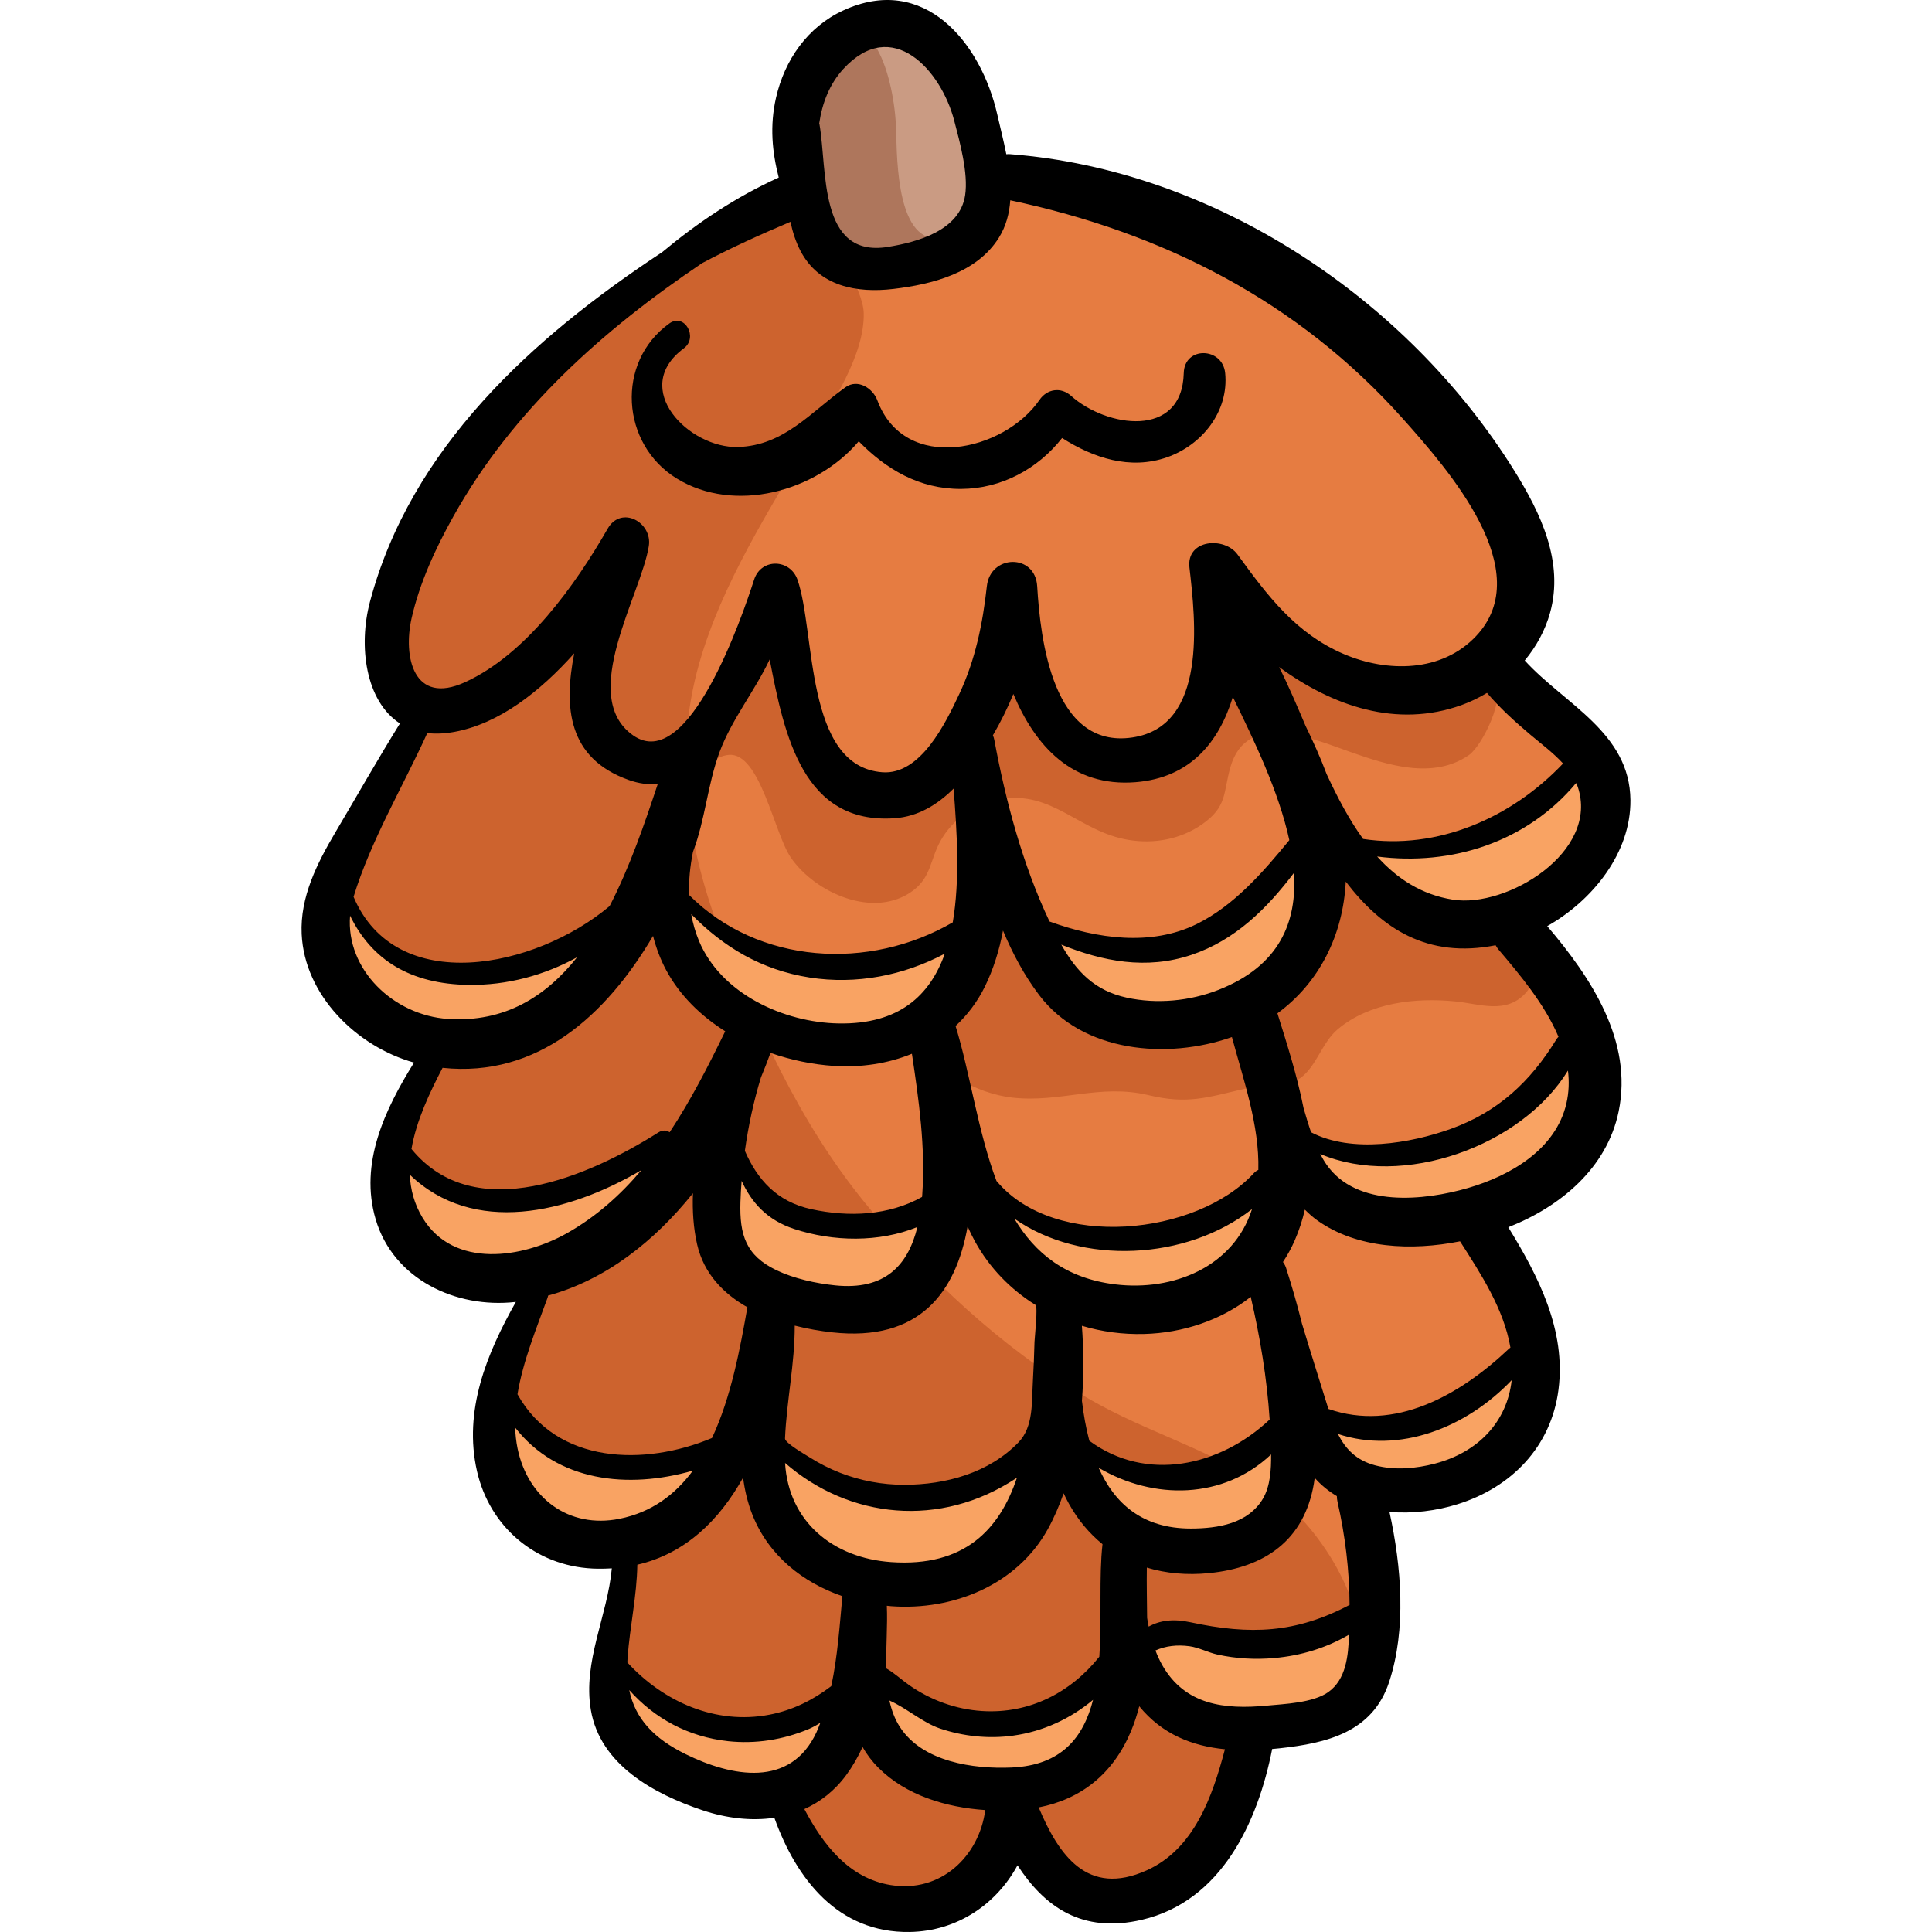 <?xml version="1.0" encoding="iso-8859-1"?>
<!-- Generator: Adobe Illustrator 19.0.0, SVG Export Plug-In . SVG Version: 6.00 Build 0)  -->
<svg version="1.1" id="Capa_1" xmlns="http://www.w3.org/2000/svg" xmlns:xlink="http://www.w3.org/1999/xlink" x="0px" y="0px"
	 viewBox="0 0 512 512" style="enable-background:new 0 0 512 512;" xml:space="preserve">
<path style="fill:#E67C41;" d="M208.426,52.106c-9.62,1.95-20.829,11.436-28.953,16.912c-14.598,9.838-28.669,22.236-40.74,34.961
	c-13.935,14.69-25.47,27.531-31.618,47.14c-2.051,6.542-3.249,12.549-1.939,19.382c0.839,4.379,5.116,8.681,5.722,12.298
	c0.637,3.799-2.558,8.802-4.456,11.848c-4.787,7.683-9.65,14.773-13.201,23.215c-5.477,13.018-7.787,27.126-0.944,40.175
	c4.053,7.728,13.893,10.237,17.243,18.165c4.772,11.294-3.21,22.334-4.857,32.939c-1.651,10.631,1.958,23.231,12.725,27.771
	c6.965,2.937,16.921-2.691,22.694,0.056c7.422,3.532-4.81,19.056-6.289,23.978c-3.589,11.942-2.752,24.388,3.699,35.044
	c5.177,8.551,10.525,8.928,19.673,9.405c7.083,0.369,8.283,1.362,8.784,8.124c0.753,10.154-4.783,20.488-4.988,31.037
	c-0.197,10.151,6.081,18.132,13.38,24.581c8.349,7.376,17.372,9.223,27.683,6.309c10.344-2.924,9.992,4.71,13.631,13.145
	c4.066,9.426,11.77,17.51,22.757,17.154c11.933-0.387,19.454-15.266,27.5-22.418c6.804,12.644,20.354,22.728,34.516,18.09
	c11.57-3.789,17.444-9.848,22.574-20.979c2.997-6.503,4.42-17.659,10.001-21.704c8.454-6.128,23.752-2.099,29.967-12.611
	c6.112-10.337,2.184-28.436,1.319-39.631c-0.9-11.634,3.452-10.892,13.647-11.074c12.53-0.224,17.629-10.155,24.143-20.32
	c5.697-8.889,7.751-17.858,4.222-28.283c-2.362-6.978-10.112-13.784-9.887-21.327c0.314-10.534,15.2-11.965,20.359-19.934
	c5.772-8.916,7.101-23.11,2.706-32.701c-3.915-8.544-20.438-17.933-17.412-28.108c2.857-9.609,16.586-12.724,20.937-22.243
	c4.823-10.55,1.061-21.048-7.792-28.278c-9.555-7.803-26.091-13.169-18.818-27.483c3.551-6.989,6.717-9.548,4.514-17.589
	c-1.969-7.188-5.42-13.57-10.098-19.261c-15.359-18.683-31.23-37.629-50.441-52.463C308.562,52.851,252.81,30.989,208.426,52.106z"
	/>
<g>
	<path style="fill:#CD632E;" d="M200.204,57.342c-15.209,4.696-24.483,13.502-36.624,22.869
		c-12.273,9.469-24.135,19.466-34.603,30.935c-13.304,14.578-23.026,31.284-25.996,51.257c-1.622,10.91,0.761,14.981,4.911,24.2
		c3.223,7.161-1.859,13.395-5.904,20.517c-8.436,14.849-25.32,37.629-10.739,53.667c7.694,8.463,23.051,10.537,18.666,24.542
		c-3.04,9.712-6.068,14.221-6.083,24.715c-0.014,9.881,0.975,16.154,8.635,23.02c5.656,5.069,10.813,7.003,17.982,6.737
		c2.756-0.103,8.857-2.823,10.771,1.381c1.98,4.348-6.511,17.532-7.972,21.861c-3.013,8.933-3.66,19.305-1.856,28.626
		c1.751,9.052,8.219,16.823,17.143,20.149c4.634,1.727,15.855-4.838,18.95-1.681c2.118,2.161-0.522,7.056-0.929,9.337
		c-1.685,9.442-3.845,19.435-4.696,28.94c-1.431,15.99,14.738,25.162,28.9,26.62c3.197,0.329,9.328-0.464,12.118,1.194
		c3.435,2.042,6.375,9.367,8.518,12.578c7.036,10.545,15.563,19.664,28.926,17.464c7.597-1.251,13.839-5.946,18.002-12.269
		c3.471-5.273,5.098-14.897,12.984-12.131c11.125,3.902,10.658,23.208,24.515,23.928c17.672,0.917,32.215-26.08,36.191-39.63
		c1.451-4.945,0.04-7.063,6.688-8.548c3.125-0.698,6.274,1.247,10.185-0.152c4.82-1.724,7.963-4.275,9.836-8.865
		c7.146-17.517-6.016-40.225-18.911-50.978c-14.228-11.863-32.332-16.584-48.354-25.302c-22.692-12.348-42.085-30.245-58.936-49.631
		c-18.638-21.441-30.195-46.415-40.565-72.675c-9.451-23.933-13.848-48.989-6.652-74.246c6.029-21.162,18.613-40.686,29.644-59.488
		c5.471-9.326,14.193-22.122,13.947-33.299c-0.143-6.501-8.535-19.366-12.905-24.625C207.823,48.524,198.211,55.205,200.204,57.342z
		"/>
	<path style="fill:#CD632E;" d="M180.126,220.638c-0.267-6.706,5.409-19.949,13.033-20.591c8.273-0.697,11.995,20.749,16.401,27.193
		c6.454,9.439,22.137,16.418,32.383,8.792c4.791-3.566,4.59-8.233,7.212-13.023c3.312-6.049,9.254-9.93,15.963-11.174
		c13.699-2.541,20.85,8.655,34.087,10.773c6.686,1.07,13.574-0.177,19.193-4.036c6.953-4.775,5.724-8.54,7.691-15.318
		c4.375-15.076,21.643-7.537,32.028-3.885c9.525,3.35,21.693,7.311,31.168,0.728c3.492-2.426,10.1-15.661,6.636-19.664
		c-3.583-4.139-13.059,1.969-17.496,2.396c-7.129,0.686-15.293-0.903-21.928-3.685c-6.472-2.713-10.391-10.119-17.157-12.087
		c-7.31-2.126-15.643,3.283-19.428,9.414c-6.855,11.105-7.91,26.613-24.2,28.66c-11.89,1.493-17.153-11.371-18.855-20.902
		c-1.742-9.753-4.229-16.723-13.772-6.568c-6.564,6.985-7.301,19.251-14.244,25.397c-4.061,3.595-18.145,10.137-23.688,8.891
		c-12.161-2.734-12.062-20.433-13.547-30.095c-1.381-8.982-4.607-18.007-13.821-8.991
		C188.607,181.844,184.629,200.059,180.126,220.638z"/>
	<path style="fill:#CD632E;" d="M352.123,225.994c3.77,37.206-39.005,53.589-68.775,40.212c-7.03-3.159-10.751-20.283-16.333-20.732
		c-8.634-0.695-22.371,20.456-21.805,27.796c0.81,10.488,14.06,16.568,22.97,17.597c12.783,1.476,23.239-3.758,36.255-0.629
		c10.259,2.466,15.37,0.617,25.284-1.676c4.825-1.116,10.84,0.124,15.02-2.967c4.154-3.072,5.637-9.372,9.795-12.851
		c8.44-7.063,20.581-8.433,31.227-7.348c6.496,0.662,13.457,3.471,18.629-2.324c2.708-3.034,4.44-9.818,1.277-13.054
		c-6.231-6.373-23.861-3.076-31.796-5.225C364.291,242.197,361.481,232.346,352.123,225.994z"/>
</g>
<g>
	<path style="fill:#F9A363;" d="M88.414,239.455c-2.136,1.843-1.335,7.749-1.201,10.277c0.254,4.802,2.588,10.041,4.667,14.302
		c5.064,10.382,14.875,13.612,25.979,14.046c12.912,0.505,24.968-6.709,34.358-14.837c3.764-3.258,17.739-17.027,5.579-16.793
		c-4.365,0.084-9.327,4.722-13.292,6.484c-3.993,1.774-7.743,2.592-11.997,3.258c-6.836,1.071-16.699,2.745-23.308,0.221
		c-6.026-2.301-9.811-8.09-13.474-13.062C94.276,241.387,91.072,237.231,88.414,239.455z"/>
	<path style="fill:#F9A363;" d="M176.397,244.594c5.726,14.844,18.741,26.484,34.653,28.229c7.843,0.86,16.186,0.607,23.97-0.759
		c8.744-1.535,18.947-10.741,21.719-19.176c3.021-9.192-11.465-3.026-15.363-1.533c-9.531,3.65-18.755,6.373-29.137,5.389
		c-8.239-0.78-16.443-4.225-22.871-9.357c-2.247-1.794-4.392-4.058-6.852-5.557C179.046,239.717,174.976,241.585,176.397,244.594z"
		/>
	<path style="fill:#F9A363;" d="M273.56,250.451c2.332,5.778,3.773,11.322,9.105,15.386c5.461,4.162,12.424,7.256,19.307,7.269
		c9.883,0.018,21.558-4.585,29.774-9.916c9.063-5.88,15.578-13.112,17.363-23.938c0.685-4.157,1.399-12.873-5.394-11.208
		c-3.036,0.745-5.159,3.807-7.43,5.765c-3.946,3.402-8.363,6.237-12.709,9.089c-7.218,4.736-13.987,8.467-22.823,8.05
		C292.078,250.539,281.651,244.614,273.56,250.451z"/>
	<path style="fill:#F9A363;" d="M362.737,225.428c3.474,1.223,8.113,0.528,11.73-0.022c8.52-1.296,18.084-3.371,25.9-7.114
		c6.461-3.094,8.908-8.42,13.987-12.865c4.449-3.894,8.015-4.223,7.737,2.417c-0.587,14.022-5.277,28.729-20.185,32.873
		c-9.514,2.645-20.586,2.717-29.865-0.857C368.825,238.621,355.31,229.58,362.737,225.428z"/>
	<path style="fill:#F9A363;" d="M336.916,311.943c-7.431,6.666-18.911,12.306-28.751,14.146c-6.371,1.192-13.024,0.664-19.423,0.217
		c-3.362-0.235-6.74,0.003-10.023-0.805c-3.532-0.869-6.499-2.788-9.755-4.279c-2.519-1.154-5.401-2.744-7.79-0.75
		c-2.659,2.22-1.299,6.282,0.365,8.78c6.041,9.069,20.789,13.168,30.946,13.986c11.85,0.955,25.748-2.318,35.09-9.859
		c3.645-2.942,7.009-6.924,8.38-11.502C336.578,319.801,337.489,315.569,336.916,311.943z"/>
	<path style="fill:#F9A363;" d="M350.492,305.022c3.825,1.175,8.454,0.834,12.395,0.813c8.833-0.046,16.78-1.424,25.01-4.68
		c8.03-3.177,13.475-9.186,19.791-14.774c2.886-2.553,11.477-9.915,11.739-2.168c0.239,7.051-4.1,17.088-7.986,22.798
		c-6.523,9.583-17.86,13.843-28.867,15.573c-8.611,1.353-21.401,1.723-29.158-3.104c-2.212-1.376-6.341-4.83-7.244-7.502
		C345.168,309.009,347.437,306.385,350.492,305.022z"/>
	<path style="fill:#F9A363;" d="M250.933,321.792c-8.507,10.807-20.763,28.82-37.104,23.149c-6.504-2.258-14.827-3.734-18.735-9.923
		c-3.551-5.622-6.578-17.332-4.352-23.848c2.295-6.717,7.97-0.748,10.248,2.612c3.204,4.726,6.996,8.465,12.412,10.545
		c6.842,2.627,13.638,1.162,20.516-0.382c3.665-0.823,7.312-1.497,10.912-2.611c1.99-0.616,4.983-2.369,6.966-1.854
		C251.52,320.459,251.14,321.417,250.933,321.792z"/>
	<path style="fill:#F9A363;" d="M179.591,313.008c-0.686,2.001-3.102,3.767-4.733,5.022c-6.337,4.876-13.079,9.216-20.349,12.577
		c-5.044,2.331-10.711,3.58-16.046,5.12c-4.486,1.295-10.302,2.751-15.021,1.77c-5.064-1.052-10.311-6.046-14.124-9.388
		c-4.495-3.94-6.685-10.282-7.468-16.106c-0.248-1.843-0.4-5.599,2.393-5.376c2.14,0.171,4.042,4.252,5.666,5.48
		c9.103,6.884,23.789,6.275,34.322,4.507c7.458-1.252,15.239-4.011,21.757-7.917c2.735-1.639,5.722-4.663,9.189-4.514
		C179.857,304.381,177.831,310.74,179.591,313.008z"/>
	<path style="fill:#F9A363;" d="M131.675,373.169c0.019,13.75,1.349,30.209,17.274,34.487c8.682,2.332,18.065,0.377,25.825-3.646
		c3.912-2.028,7.572-4.166,10.643-7.372c1.686-1.761,5.69-5.153,5.569-7.98c-0.191-4.482-6.399-2.31-8.968-1.911
		c-6.309,0.98-12.172,1.648-18.552,1.59c-3.293-0.03-6.681,0.28-9.773-1.092c-2.58-1.145-4.945-3.142-7.379-4.613
		C141.887,379.955,137.845,372.914,131.675,373.169z"/>
	<path style="fill:#F9A363;" d="M200.887,388.342c4.23,7.963,5.65,17.02,11.089,24.526c5.973,8.242,16.966,10.45,26.691,9.343
		c10.163-1.157,20.981-7.308,28.283-14.203c3.456-3.264,14.136-13.361,8.506-18.846c-2.791-2.719-9.879,0.081-13.146,1.045
		c-8.235,2.431-16.851,6.626-25.509,6.933c-7.101,0.252-13.953-3.122-20.079-6.412c-2.885-1.549-5.214-3.584-7.847-5.442
		C205.08,382.608,203.936,383.626,200.887,388.342z"/>
	<path style="fill:#F9A363;" d="M281.812,386.213c5.71,9.222,12.572,20.759,24.598,22.477c7.938,1.134,17.595-1.511,23.713-6.65
		c5.135-4.313,11.941-11.368,11.343-18.667c-0.499-6.09-4.943-3.147-8.466-0.824c-5.723,3.774-12.74,6.989-19.521,8.179
		c-5.843,1.025-13.03,1.148-18.513-1.42C291.128,387.511,286.606,382.12,281.812,386.213z"/>
	<path style="fill:#F9A363;" d="M355.284,374.766c0.923,1.952,4.116,1.62,6.145,1.699c7.726,0.298,15.8-1.273,23.011-4.073
		c4.517-1.753,8.537-4.421,12.224-7.531c1.316-1.11,3.395-3.892,5.212-4.3c5.406-1.212,2.901,6.731,1.87,9.661
		c-4.767,13.549-18.237,21.035-32.1,21.028c-6.105-0.003-11.051-1.588-16.599-3.976C348.344,384.388,350.14,380.174,355.284,374.766
		z"/>
	<path style="fill:#F9A363;" d="M363.259,431.115c1.359,0.857,2.084,2.62,1.672,5.813c-1.108,8.579-8.157,15.108-16.026,17.825
		c-3.149,1.087-6.297,0.69-9.54,0.511c-2.872-0.158-5.269,0.691-8.131,0.869c-6.189,0.384-12.255-0.852-18.003-3.107
		c-5.692-2.233-12.165-7.694-11.629-14.612c0.965-12.441,22.223-4.577,28.529-3.488c6.807,1.176,14.232,0.218,20.673-2.032
		C354.595,431.57,360.365,429.29,363.259,431.115z"/>
	<path style="fill:#F9A363;" d="M292.373,446.578c0.049,0.038,0.097,0.079,0.143,0.122c3.177,2.985-3.348,11.576-5.092,13.848
		c-6.383,8.311-17.436,16.084-28.439,13.26c-7.946-2.039-17.428-4.808-23.136-10.935c-2.176-2.336-10.95-14.365-7.163-16.75
		c3.384-2.132,11.931,5.085,14.423,6.782c3.951,2.692,10.113,5.087,14.93,4.953c3.519-0.098,6.08-1.451,9.213-2.67
		c3.576-1.391,7.523-1.842,11.173-3.192C281.278,450.939,289.491,444.351,292.373,446.578z"/>
	<path style="fill:#F9A363;" d="M222.716,453.828c0.715,14.528-16.158,20.749-27.804,21.711
		c-10.396,0.859-18.563-5.15-24.894-12.799c-3.85-4.651-10.248-12.53-7.707-19.089c1.735,0.537,3.346,3.173,4.755,4.331
		c2.285,1.878,4.81,3.32,7.402,4.714c4.039,2.172,9.163,4.509,13.723,5.005c6.474,0.704,12.32,1.312,18.49-1.263
		C211.07,454.606,219.893,447.26,222.716,453.828z"/>
</g>
<path style="fill:#CA9B83;" d="M220.244,11.174c-11.36,8.957-9.309,36.036-3.634,47.43c8.04,16.143,25.381,11.864,37.42,1.866
	c12.164-10.102,9.865-18.888,4.003-31.883c-2.907-6.445-5.031-14.107-11.197-18.285C238.546,4.684,229.416,7.127,220.244,11.174z"/>
<path style="fill:#AE765C;" d="M247.55,63.185c-10.458-1.037-9.794-23.491-10.145-30.329c-0.672-13.114-7.287-37.045-21.559-17.745
	c-8.82,11.927-4.393,33.94,2.49,46.211C225.733,74.51,235.671,68.589,247.55,63.185z"/>
<path d="M432.08,212.06c-0.157-17.985-17.411-25.385-28.01-37.023c3.072-3.72,5.427-8.006,6.714-12.656
	c3.739-13.511-2.538-26.508-9.53-37.73c-28.435-45.638-79.509-79.639-133.637-83.802c-0.327-0.025-0.631-0.001-0.934,0.026
	c-0.714-3.632-1.636-7.182-2.373-10.446c-4.329-19.152-19.407-37.586-40.878-27.645c-9.426,4.364-15.502,13.111-17.777,23.107
	c-1.71,7.516-1.015,14.391,0.716,21.159c-11.479,5.215-21.518,11.967-30.919,19.8c-34.443,22.703-66.612,51.91-77.415,92.643
	c-3.087,11.64-1.21,26.295,7.953,32.232c-5.873,9.474-11.379,19.178-17.057,28.77c-4.872,8.23-9.439,17.207-8.984,27.04
	c0.751,16.247,14.591,29.823,29.777,34.06c-7.762,12.458-14.531,26.718-10.174,41.515c4.686,15.918,21.268,23.689,36.986,21.93
	c0.059-0.007,0.116-0.018,0.174-0.025c-7.736,13.718-13.949,28.812-10.302,44.849c3.347,14.717,15.457,25.061,30.596,25.815
	c1.774,0.089,3.471,0.048,5.132-0.052c-1.144,12.6-7.72,24.701-5.561,37.502c2.459,14.578,16.764,22.305,29.611,26.613
	c6.28,2.107,12.858,2.898,19.024,1.986c5.802,16.205,16.869,30.571,35.879,30.267c12.626-0.202,23.031-7.427,28.556-17.664
	c7.163,10.961,17.048,18.154,32.971,14.437c21.076-4.919,30.698-25.839,34.523-45.259c0.66-0.059,1.32-0.118,1.981-0.19
	c12.585-1.369,24.643-4.272,29.018-17.583c4.602-14.004,3.274-30.507,0.086-45.059c6.145,0.522,12.491-0.312,18.001-2.028
	c14.293-4.451,24.843-15.229,26.789-30.368c2.026-15.758-5.281-30.004-13.303-43.048c13.745-5.407,26.141-15.626,29.246-30.691
	c3.844-18.652-7.266-35.423-18.925-49.106C422.174,238.571,432.201,225.94,432.08,212.06z M417.682,207.515
	c0.142,0.331,0.316,0.649,0.431,0.991c5.813,17.261-18.734,32.18-33.077,29.913c-8.3-1.312-14.757-5.538-20.074-11.434
	C384.67,229.544,404.632,223.178,417.682,207.515z M405.612,194.747c2.727,2.303,6.009,4.743,8.615,7.591
	c-13.701,14.458-33.255,22.981-52.999,19.996c-3.687-5.111-6.804-11.026-9.66-17.197c-1.618-4.32-3.522-8.554-5.564-12.739
	c-2.305-5.433-4.581-10.76-7.029-15.628c14.182,10.357,31.14,16.259,48.358,10.075c2.334-0.838,4.59-1.931,6.738-3.221
	C397.558,187.705,401.43,191.215,405.612,194.747z M184.747,329.786c1.762,7.678,6.889,13.006,13.322,16.653
	c-1.908,10.803-4.292,23.81-9.384,34.649c-17.761,7.459-41.122,7.062-51.547-11.595c1.449-8.789,5.05-17.513,7.947-25.512
	c0.079-0.218,0.129-0.43,0.162-0.637c15.263-4.173,28.174-14.387,38.389-27.123C183.466,320.897,183.755,325.463,184.747,329.786z
	 M196.223,318.554c0.055-1.843,0.171-3.721,0.316-5.611c2.634,5.736,6.722,10.392,13.957,12.756
	c10.325,3.375,22.442,3.615,32.626-0.524c-2.507,10.207-8.652,16.808-21.774,15.464c-5.127-0.525-10.919-1.788-15.589-4.025
	C197.658,332.734,195.965,327.254,196.223,318.554z M265.803,246.611c2.554,6.098,5.643,11.899,9.626,17.144
	c11.528,15.18,33.901,17.105,51.04,11.075c3.089,11.436,7.317,23.437,7.001,35.211c-0.406,0.168-0.802,0.441-1.17,0.842
	c-15.259,16.605-52.71,20.394-68.059,2.257c-0.049-0.058-0.103-0.099-0.154-0.149c-4.934-13.082-6.98-28.53-10.85-41.095
	c3.088-2.875,5.73-6.317,7.728-10.368C263.295,256.798,264.832,251.783,265.803,246.611z M263.123,194.87
	c2.063-3.516,3.872-7.184,5.428-10.96c5.731,13.659,15.523,24.722,32.381,23.38c14.57-1.16,22.16-10.723,25.784-22.599
	c5.594,11.442,12.191,25.084,14.967,37.96c-6.992,8.54-14.686,17.358-24.493,22.209c-12.09,5.979-26.441,3.934-39.058-0.653
	c-7.132-15.03-11.629-31.948-14.626-48.116C263.424,195.644,263.289,195.243,263.123,194.87z M286.711,351.348
	c5.273,1.573,10.834,2.323,16.439,2.177c10.311-0.27,20.433-3.634,28.311-9.839c2.48,10.713,4.29,21.538,5.01,32.513
	c-13.269,12.496-32.762,16.681-47.787,5.622c-0.9-3.397-1.539-6.967-1.963-10.596C287.235,364.46,287.183,357.701,286.711,351.348z
	 M268.807,322.953c17.855,12.482,45.669,11.073,62.989-2.53c-4.866,15.305-20.87,21.815-36.226,19.953
	C282.379,338.777,274.269,332.069,268.807,322.953z M252.49,244.435c-22.119,12.854-51.457,11.219-69.864-7.242
	c-0.144-3.814,0.257-7.629,1.012-11.421c3.24-8.511,3.859-17.746,6.999-26.323c3.209-8.736,9.336-16.233,13.339-24.693
	c3.906,20.318,8.9,43.765,33.095,42.087c6.253-0.434,11.365-3.604,15.645-7.86C253.601,220.293,254.421,233.265,252.49,244.435z
	 M214.546,259.049c12.428,1.939,24.934-0.536,35.837-6.322c-3.923,11.04-12.074,18.77-28.111,18.498
	c-14.544-0.246-31.151-7.843-37.019-21.837c-0.993-2.369-1.645-4.751-2.071-7.138C191.63,250.906,201.765,257.055,214.546,259.049z
	 M244.409,316.563c-0.015,0.218-0.041,0.426-0.059,0.643c-8.836,4.942-19.404,5.388-29.311,3.244
	c-9.217-1.995-14.346-7.91-17.641-15.465c0.917-6.568,2.336-13.193,4.269-19.484c0.907-2.165,1.745-4.326,2.521-6.475
	c5.489,1.917,11.204,3.08,16.739,3.447c7.178,0.477,14.336-0.59,20.741-3.217C243.514,291.601,245.287,304.07,244.409,316.563z
	 M210.612,351.303c3.345,0.845,6.71,1.43,9.901,1.783c23.169,2.565,32.813-10.609,35.91-28.057c0.613,1.36,1.261,2.709,1.991,4.03
	c3.875,7.019,9.442,12.666,15.996,16.761c0.703,0.44-0.226,8.65-0.257,9.754c-0.098,3.472-0.219,6.943-0.429,10.41
	c-0.335,5.522,0.215,12.09-3.808,16.249c-7.832,8.094-19.232,11.241-30.281,11.25c-5.786,0.005-11.561-1.065-16.955-3.162
	c-2.815-1.095-5.521-2.466-8.072-4.082c-0.983-0.623-6.622-3.85-6.572-5.015C208.467,371.201,210.641,361.342,210.612,351.303z
	 M269.3,391.741c0.08-0.053,0.139-0.116,0.212-0.172c-4.604,13.772-13.949,23.758-33.355,22.403
	c-15.309-1.069-27.159-10.622-28.109-26.279C225.054,402.493,249.166,405.079,269.3,391.741z M235.019,425.541
	c0.38,0.036,0.758,0.088,1.138,0.116c16.434,1.216,33.364-5.642,41.54-20.446c1.631-2.954,3.003-6.139,4.171-9.467
	c0.438,0.93,0.898,1.857,1.412,2.776c2.419,4.326,5.428,7.89,8.895,10.7c-0.972,8.509-0.17,19.571-0.847,29.83
	c-7.521,9.441-18.478,15.216-31.141,14.385c-6.905-0.453-13.477-2.852-19.147-6.785c-2.032-1.41-3.988-3.272-6.182-4.517
	C234.76,436.576,235.246,430.772,235.019,425.541z M291.163,388.982c14.617,8.611,33.051,8.386,45.685-3.538
	c0.049,4.024-0.228,8.357-2.101,11.615c-3.855,6.707-11.971,8.008-19.149,8.018C302.693,405.093,295.336,398.386,291.163,388.982z
	 M322.946,262.31c-7.598,2.991-16.353,3.824-24.363,2.075c-8.467-1.849-13.3-6.902-17.331-14.044
	c10.98,4.43,22.497,6.722,34.459,2.722c11.638-3.892,20.044-12.297,27.21-21.751C343.75,244.457,339.029,255.978,322.946,262.31z
	 M223.488,18.28c12.966-14.143,25.887,0.289,29.384,13.669c1.474,5.639,3.788,13.979,2.893,19.825
	c-1.421,9.278-12.539,12.375-20.47,13.659c-18.466,2.99-16.013-20.415-18.116-32.437c-0.019-0.107-0.056-0.195-0.081-0.296
	C217.894,27.3,219.834,22.265,223.488,18.28z M109.08,163.824c2.136-9.424,6.375-18.569,11.064-26.962
	c15.679-28.062,39.597-49.407,65.935-67.137c7.631-4.054,15.535-7.618,23.399-10.943c0.574,2.694,1.403,5.28,2.629,7.647
	c4.904,9.467,14.915,11.304,24.694,10.139c10.266-1.223,22.102-4.225,27.932-13.611c1.88-3.027,2.753-6.384,3-9.879
	c40.437,8.537,76.359,26.79,104.138,57.998c11.909,13.38,35.594,40.188,19.306,57.489c-9.086,9.651-23.52,9.679-35.019,4.776
	c-12.759-5.441-20.303-15.527-28.19-26.393c-3.482-4.798-13.619-4.047-12.753,3.454c1.606,13.921,4.865,42.081-15.14,45.036
	c-21.097,3.117-24.365-26.024-25.211-40.093c-0.524-8.713-12.414-8.432-13.34,0c-1.084,9.87-3.033,19.474-7.28,28.522
	c-3.665,7.809-10.291,21.535-20.395,20.788c-20.662-1.529-17.662-37.217-22.508-51.04c-1.941-5.539-9.634-5.767-11.494,0
	c-3.105,9.63-17.38,51.598-32.076,41.257c-14.662-10.317,2.122-37.223,4.173-50.158c0.997-6.289-7.297-10.899-10.912-4.6
	c-8.554,14.907-21.594,33.284-37.777,40.67C109.545,187.046,106.773,174.001,109.08,163.824z M113.242,194.268
	c2.162,0.251,4.555,0.167,7.195-0.317c11.829-2.171,22.643-10.643,31.738-20.805c-2.792,14.23-1.75,27.796,14.433,33.553
	c2.716,0.966,5.279,1.283,7.697,1.098c-3.374,10.151-7.325,21.842-12.756,32.338c-19.65,16.496-56.572,24.154-67.847-2.466
	C98.257,222.758,106.711,208.62,113.242,194.268z M92.774,242.664c5.73,11.733,15.985,18.139,31.436,18.34
	c10.125,0.132,20.015-2.514,28.731-7.324c-8.265,10.384-19.176,17.341-34.243,16.342C104.286,269.067,91.622,256.914,92.774,242.664
	z M117.287,282.984c25.126,2.682,43.401-13.94,55.773-34.952c0.815,3.144,1.94,6.193,3.495,9.083
	c3.605,6.697,9.142,12.096,15.633,16.179c-4.405,9.051-9.1,18.28-14.73,26.766c-0.788-0.546-1.838-0.673-2.956,0.033
	c-18.228,11.515-48.616,24.99-65.457,4.402C110.318,297.014,113.856,289.558,117.287,282.984z M111.972,322.692
	c-2.202-3.644-3.19-7.481-3.371-11.381c16.846,16.168,41.841,10.305,61.393-1.228c-5.564,6.59-12.006,12.36-19.739,16.726
	C138.58,333.401,120.228,336.351,111.972,322.692z M137.156,383.834c-0.373-1.825-0.568-3.662-0.637-5.507
	c11.148,14.305,29.838,16.367,47.092,11.41c-4.67,6.323-10.906,11.047-19.437,12.758
	C150.714,405.196,139.842,396.954,137.156,383.834z M166.31,439.357c0.621-8.41,2.454-16.387,2.589-24.69
	c12.756-2.945,21.735-11.803,28.026-23.078c0.43,3.319,1.192,6.604,2.472,9.84c4.273,10.796,13.334,17.954,23.845,21.577
	c-0.722,7.72-1.269,15.985-2.947,23.839c-4.875,3.707-10.222,6.381-16.366,7.564c-14.284,2.751-28.119-3.419-37.674-13.839
	C166.273,440.167,166.279,439.772,166.31,439.357z M181.683,464.862c-8.355-4.114-13.341-9.337-14.925-16.978
	c6.716,7.548,15.666,12.411,26.217,13.549c7.238,0.781,14.547-0.379,21.258-3.176c1.051-0.438,2.103-1.022,3.157-1.679
	c-0.336,0.848-0.649,1.708-1.034,2.532C209.464,473.872,193.905,470.879,181.683,464.862z M236.071,499.564
	c-11.104-1.791-17.95-10.72-22.907-20.139c4.202-1.89,8.006-4.815,11.093-9.005c1.691-2.295,3.117-4.802,4.335-7.446
	c1.078,1.901,2.443,3.741,4.198,5.501c7.284,7.303,17.941,10.525,28.312,11.211C259.462,491.963,249.319,501.702,236.071,499.564z
	 M268.059,468.414c-10.137,0.438-23.592-1.48-29.598-10.776c-1.347-2.085-2.208-4.447-2.753-6.978
	c4.474,1.946,8.853,5.883,13.382,7.409c6.231,2.099,12.925,2.793,19.439,1.887c7.912-1.1,15.169-4.489,21.139-9.476
	C287.132,460.414,281.334,467.84,268.059,468.414z M303.905,495.658c-15.779,7.114-23.379-4.139-28.645-16.673
	c11.216-2.192,19.665-8.838,24.418-20.084c0.933-2.208,1.654-4.452,2.235-6.72c6.07,7.437,14.043,10.537,22.708,11.393
	C321.288,476.162,316.457,489.999,303.905,495.658z M352.001,448.432c-4.051,2.869-11.721,3.141-16.286,3.578
	c-11.168,1.069-21.682-0.114-27.731-10.774c-0.701-1.235-1.269-2.528-1.781-3.845c2.701-1.213,5.754-1.571,9.037-1.121
	c2.468,0.338,4.959,1.677,7.423,2.215c4.948,1.081,9.987,1.362,15.033,0.914c7.101-0.63,13.795-2.682,19.806-6.195
	C357.321,438.766,356.747,445.07,352.001,448.432z M315.431,429.907c-4.535-0.976-8.071-0.478-11.025,1.161
	c-0.147-0.769-0.299-1.538-0.407-2.318c-0.036-4.448-0.144-8.903-0.076-13.322c5.099,1.555,10.664,2.04,16.471,1.465
	c14.735-1.459,25.209-8.632,27.795-23.704c0.087-0.51,0.146-1.03,0.222-1.544c1.718,1.954,3.702,3.553,5.869,4.841
	c0.006,0.484,0.058,0.988,0.178,1.515c2.053,9.058,3.141,18.102,3.192,27.322C343.375,432.809,331.409,433.345,315.431,429.907z
	 M380.294,387.865c-5.106,1.335-10.682,1.833-15.841,0.468c-5.058-1.337-7.895-4.362-9.876-8.307
	c16.223,5.322,33.92-1.575,46.03-14.262C399.407,376.815,391.696,384.885,380.294,387.865z M400.278,357.119
	c-0.119,0.083-0.238,0.164-0.349,0.269c-13.109,12.43-30.333,22.113-47.891,15.995c-2.334-7.523-4.732-15.05-7.003-22.61
	c-1.228-4.967-2.632-9.797-4.09-14.363c-0.206-0.786-0.538-1.428-0.943-1.965c1.195-1.812,2.256-3.742,3.15-5.8
	c1.16-2.67,2.023-5.367,2.646-8.083c1.039,1.042,2.144,2.04,3.405,2.929c10.512,7.412,24.851,8.032,37.721,5.471
	C392.459,337.61,398.515,346.858,400.278,357.119z M415.108,292.429c-2.813,12.181-14.851,19.144-26.023,22.391
	c-11.683,3.396-29.587,5.261-37.549-6.207c-0.61-0.879-1.153-1.824-1.661-2.801c21.913,9.261,53.383-2.055,65.646-22.096
	C415.872,286.58,415.786,289.492,415.108,292.429z M413.014,274.755c-0.21,0.21-0.412,0.446-0.592,0.74
	c-6.831,11.141-15.469,19.2-27.971,23.678c-10.66,3.819-26.252,6.51-37.002,0.89c-0.737-2.124-1.379-4.302-1.996-6.435
	c-1.677-8.513-4.386-16.955-6.922-25.085c11.062-8.092,17.415-20.697,18.109-34.912c9.485,12.422,21.607,20.456,39.709,16.868
	c0.242,0.437,0.538,0.867,0.893,1.285C402.755,258.263,409.382,266.157,413.014,274.755z"/>
<path d="M179.378,126.831c15.226,9.322,36.85,3.536,48.201-9.879c7.254,7.409,16.03,12.668,27.092,12.621
	c10.708-0.046,20.366-5.307,26.797-13.495c8.282,5.293,18.005,8.522,27.76,5.126c9.375-3.264,16.461-12.216,15.455-22.328
	c-0.687-6.905-10.798-7.199-10.975,0c-0.429,17.486-20.493,14.425-29.879,6.017c-2.679-2.4-6.346-1.845-8.346,1.076
	c-9.333,13.627-35.685,19.716-42.992,0.094c-1.173-3.15-5.165-5.771-8.435-3.432c-9.111,6.519-16.267,15.474-28.477,15.832
	c-12.96,0.38-28.766-15.484-14.349-26.156c3.885-2.876,0.169-9.47-3.85-6.586C163.119,95.95,164.504,117.725,179.378,126.831z"/>
<g>
</g>
<g>
</g>
<g>
</g>
<g>
</g>
<g>
</g>
<g>
</g>
<g>
</g>
<g>
</g>
<g>
</g>
<g>
</g>
<g>
</g>
<g>
</g>
<g>
</g>
<g>
</g>
<g>
</g>
</svg>
